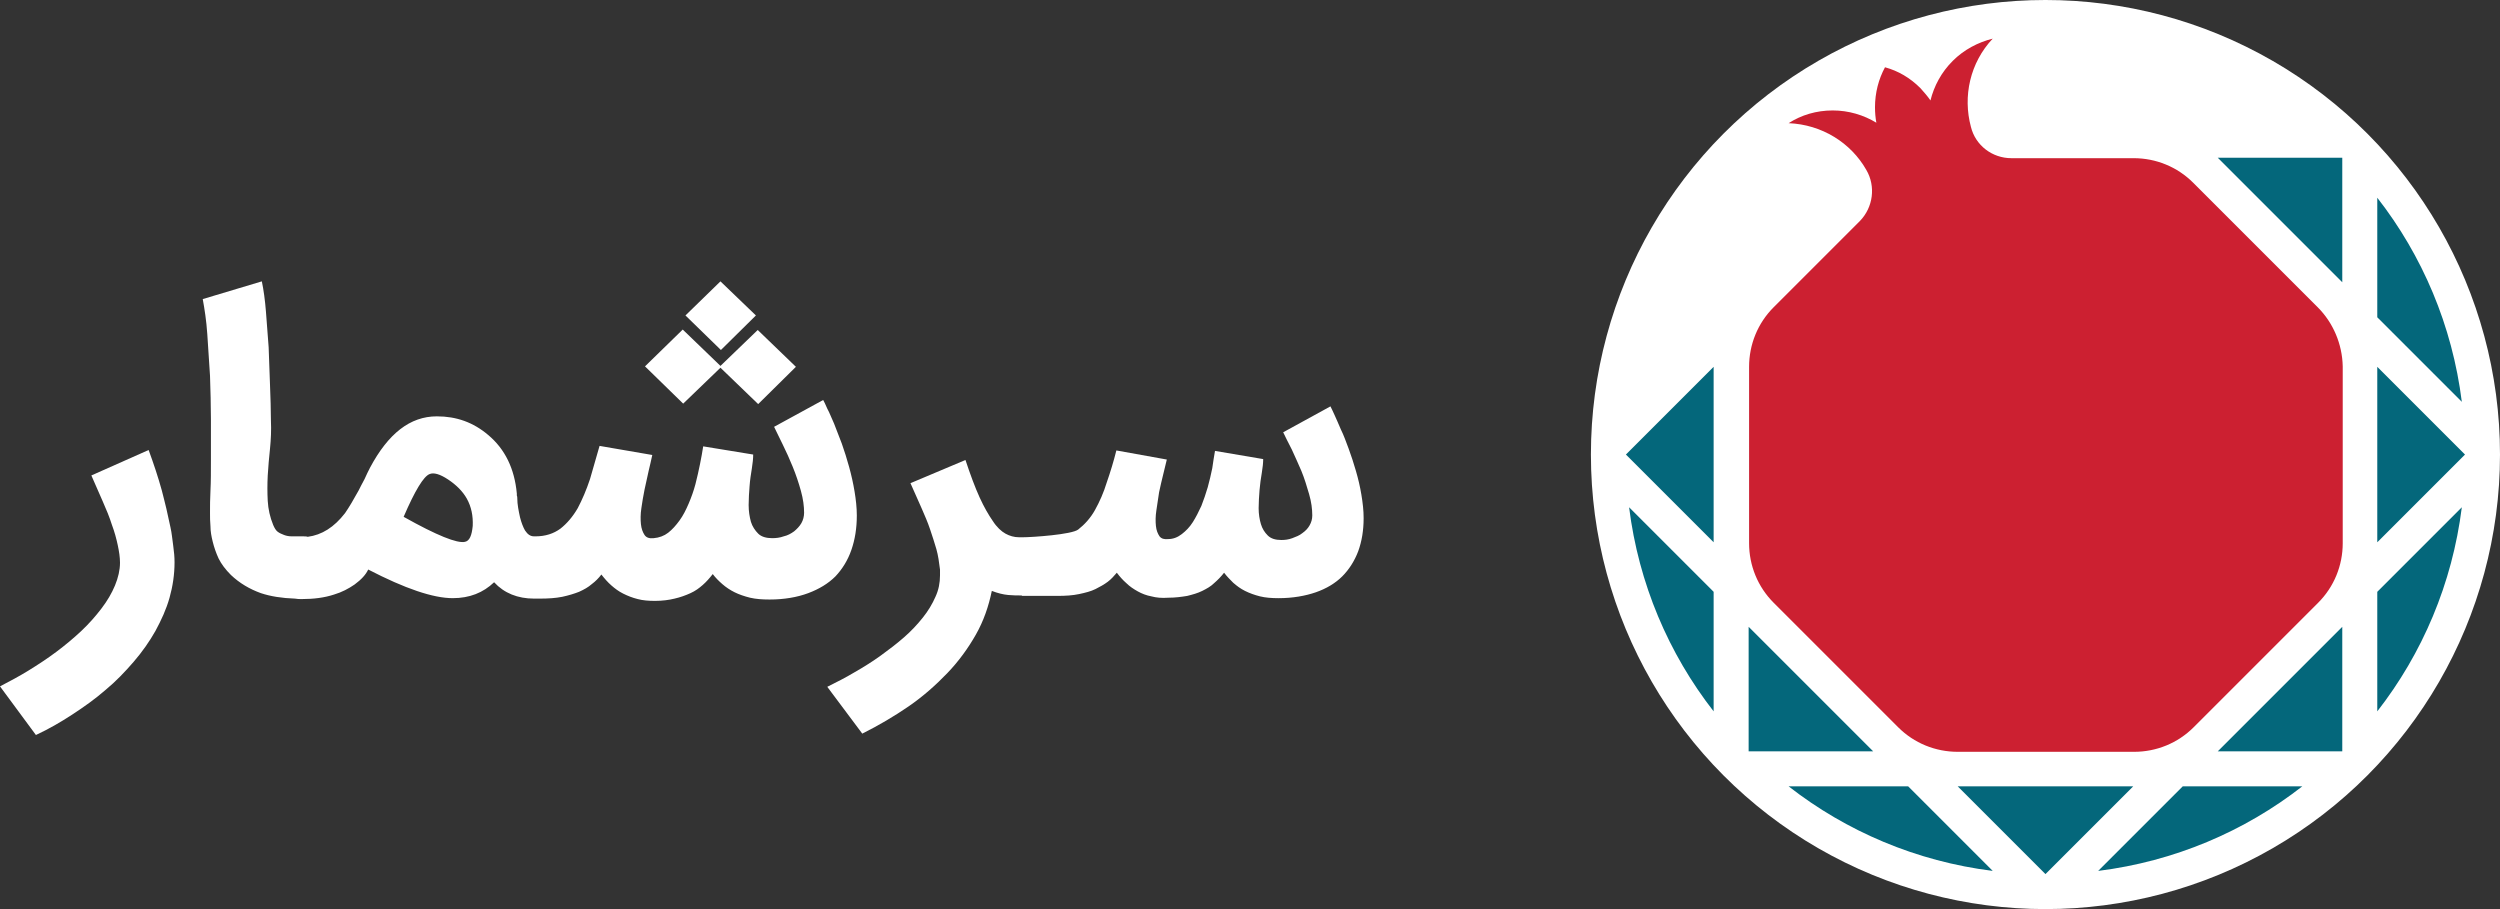 <?xml version="1.0" encoding="utf-8"?>
<!-- Generator: Adobe Illustrator 20.1.0, SVG Export Plug-In . SVG Version: 6.00 Build 0)  -->
<svg version="1.1" id="Layer_1" xmlns="http://www.w3.org/2000/svg" xmlns:xlink="http://www.w3.org/1999/xlink" x="0px" y="0px"
	 viewBox="0 0 550 200" style="enable-background:new 0 0 550 200;" xml:space="preserve">
<rect x="0" y="0" width="550" height="200" fill="#333333" stroke="none"/>
<style type="text/css">
	.st0{fill:#FFFFFF;}
	.st1{fill:#04677B;}
	.st2{fill:#CC2031;}
</style>
<path class="st0" d="M299.5,108.8c-0.3-1.8-0.7-3.5-1.2-5.2s-1-3.3-1.6-4.9s-1.1-3-1.7-4.2c-0.5-1.2-1-2.3-1.4-3.2
	c-0.4-0.9-0.7-1.5-0.9-1.9l-10.4,5.7c0.5,1,1.1,2.3,1.9,3.8c0.7,1.5,1.4,3.1,2.1,4.7c0.7,1.7,1.2,3.4,1.7,5.1s0.7,3.3,0.7,4.7
	c0,0.8-0.2,1.5-0.6,2.2s-0.9,1.2-1.6,1.7c-0.6,0.5-1.4,0.8-2.2,1.1c-0.8,0.3-1.6,0.4-2.4,0.4c-1.3,0-2.3-0.3-3-1s-1.2-1.5-1.5-2.5
	s-0.5-2.2-0.5-3.5s0.1-2.6,0.2-4c0.1-1.3,0.3-2.6,0.5-3.8c0.2-1.2,0.3-2.2,0.3-3l-10.6-1.8c-0.2,1.1-0.4,2.4-0.6,3.8
	c-0.3,1.4-0.6,2.8-1,4.2c-0.4,1.4-0.9,2.8-1.4,4.1c-0.6,1.3-1.2,2.5-1.9,3.6c-0.7,1.1-1.5,1.9-2.4,2.6s-1.9,1.1-3,1.1
	c-0.9,0.1-1.5-0.1-1.9-0.6c-0.4-0.6-0.7-1.3-0.8-2.3s-0.1-2.1,0.1-3.4c0.2-1.3,0.4-2.6,0.6-4c0.3-1.4,0.6-2.7,0.9-3.9
	c0.3-1.3,0.6-2.4,0.8-3.3l-11.1-2c-0.6,2.4-1.3,4.7-2.1,7c-0.7,2.3-1.6,4.3-2.6,6.1c-1,1.8-2.3,3.2-3.7,4.3
	c-1.4,1.1-10.1,1.7-12.2,1.7c-0.1,0-0.1,0-0.2,0c-0.1,0-0.2,0-0.4,0h-0.2c-1.1,0-2.1-0.3-3-0.8s-1.9-1.4-2.8-2.8
	c-0.9-1.3-1.9-3-2.9-5.2s-2-4.9-3.1-8.2l-12.1,5.1c0.9,2,1.7,3.8,2.4,5.4s1.4,3.2,1.9,4.7s1,3,1.4,4.4s0.6,2.9,0.8,4.5l0,0
	c0-0.1,0-0.1,0,0s0,0.2,0,0.4c0,0.2,0,0.3,0,0.5s0,0.3,0,0.4c0,1.6-0.3,3.2-1,4.7c-0.7,1.6-1.6,3.1-2.8,4.6s-2.5,2.9-4.1,4.3
	c-1.6,1.4-3.3,2.7-5.1,4s-3.7,2.5-5.8,3.7c-2,1.2-4,2.2-6,3.2l7.7,10.3c3.6-1.8,7-3.8,10.2-6s6-4.7,8.5-7.3s4.6-5.5,6.3-8.5
	s2.8-6.2,3.5-9.6c1.3,0.5,2.5,0.8,3.6,0.9s2,0.1,2.6,0.1c0.1,0,0.2,0,0.2,0c0.1,0,0.2,0,0.3,0.1h7.7c1.8,0,3.4-0.1,4.8-0.4
	c1.4-0.3,2.6-0.6,3.6-1.1s1.9-1,2.7-1.6s1.4-1.3,2-2c0.6,0.8,1.3,1.6,2.1,2.3c0.7,0.7,1.6,1.3,2.5,1.8s1.9,0.9,3,1.1
	c1.1,0.3,2.3,0.4,3.7,0.3c1.6,0,3-0.2,4.2-0.4c1.2-0.3,2.3-0.6,3.3-1.1s1.9-1,2.6-1.7c0.8-0.7,1.5-1.4,2.2-2.3
	c0.6,0.8,1.3,1.5,2,2.2c0.8,0.7,1.6,1.3,2.6,1.8s2.1,0.9,3.3,1.2c1.2,0.3,2.6,0.4,4.1,0.4c3.1,0,5.9-0.5,8.2-1.3
	c2.3-0.8,4.3-2,5.8-3.5s2.7-3.4,3.5-5.5c0.8-2.2,1.2-4.6,1.2-7.3C300,112.3,299.8,110.6,299.5,108.8z"/>
<path class="st0" d="M37.5,116c-0.3-1.4-0.6-2.7-0.9-4.1c-0.3-1.4-0.7-2.7-1-4c-0.8-2.9-1.8-5.9-2.9-8.9l-12.6,5.6
	c0.9,2,1.7,3.9,2.5,5.7c0.8,1.8,1.5,3.5,2,5.1c0.6,1.6,1,3.1,1.3,4.5s0.5,2.7,0.5,3.9c0,1.6-0.4,3.3-1.1,5c-0.7,1.7-1.7,3.4-3,5.1
	c-1.3,1.7-2.7,3.3-4.4,4.9c-1.7,1.6-3.5,3.1-5.5,4.6s-4,2.8-6.1,4.1S2.1,149.9,0,151l7.9,10.7c2.8-1.3,5.4-2.8,8-4.5s5-3.4,7.3-5.4
	c2.3-1.9,4.3-4,6.2-6.2c1.9-2.2,3.5-4.5,4.8-6.8c1.3-2.4,2.4-4.8,3.1-7.3c0.7-2.5,1.1-5.1,1.1-7.8c0-1.1-0.1-2.3-0.3-3.7
	S37.8,117.3,37.5,116z"/>
<path class="st0" d="M187.3,121c0.8-2.3,1.2-4.8,1.2-7.6c0-1.7-0.2-3.5-0.5-5.3s-0.7-3.6-1.2-5.4s-1-3.4-1.6-5.1
	c-0.6-1.6-1.2-3.1-1.7-4.4c-0.6-1.3-1-2.4-1.5-3.3c-0.4-0.9-0.7-1.6-0.9-1.9l-10.8,5.9c0.5,1.1,1.2,2.4,1.9,3.9
	c0.8,1.6,1.5,3.2,2.2,4.9c0.7,1.7,1.3,3.5,1.8,5.3s0.7,3.4,0.7,4.8c0,0.8-0.2,1.6-0.6,2.3c-0.4,0.7-1,1.3-1.6,1.8
	c-0.7,0.5-1.4,0.9-2.3,1.1c-0.8,0.3-1.7,0.4-2.5,0.4c-1.3,0-2.4-0.3-3.1-1c-0.7-0.7-1.3-1.6-1.6-2.6c-0.3-1.1-0.5-2.3-0.5-3.7
	c0-1.4,0.1-2.7,0.2-4.1c0.1-1.4,0.3-2.7,0.5-3.9c0.2-1.2,0.3-2.3,0.3-3.1l-11-1.8c-0.2,1.2-0.4,2.5-0.7,3.9s-0.6,2.9-1,4.4
	s-0.9,2.9-1.5,4.3s-1.2,2.6-2,3.7s-1.6,2-2.5,2.7s-2,1.1-3.2,1.2c-0.9,0.1-1.6-0.1-2-0.7s-0.7-1.4-0.8-2.4s-0.1-2.2,0.1-3.5
	c0.2-1.3,0.4-2.7,0.7-4.1s0.6-2.8,0.9-4.1c0.3-1.3,0.6-2.5,0.8-3.5l-11.6-2c-0.7,2.5-1.4,4.9-2.1,7.3c-0.8,2.4-1.7,4.5-2.7,6.4
	c-1.1,1.9-2.4,3.4-3.8,4.5c-1.5,1.1-3.3,1.7-5.5,1.7h-0.1c-0.1,0-0.1,0-0.2,0c-0.8,0-1.4-0.4-2-1.3c-0.4-0.7-0.8-1.7-1.1-2.9
	c-0.3-1.4-0.6-2.8-0.6-4.2c0-0.2,0-0.4-0.1-0.6v-0.4c-0.5-5.5-2.6-9.8-6.3-12.9c-3.3-2.8-7-4.1-11.3-4.1c-5.9,0-10.7,3.8-14.7,11.3
	l-0.6,1.2l-0.6,1.3c-0.6,1.1-1,1.9-1.3,2.5c-1.1,2-2.1,3.7-3,5c-2.4,3.1-5.1,4.8-8.2,5.2c-0.3-0.1-0.7-0.1-1-0.1h-0.4
	c-0.8,0-1.4,0-2.1,0c-0.6,0-1.2-0.1-1.7-0.3c-0.5-0.2-1-0.4-1.4-0.7c-0.4-0.3-0.7-0.8-1-1.5c-0.7-1.7-1.1-3.5-1.2-5.3
	c-0.1-1.8-0.1-3.7,0-5.6s0.3-3.9,0.5-5.9s0.3-4.1,0.2-6.2c0-2.4-0.1-5-0.2-7.8c-0.1-2.8-0.2-5.6-0.3-8.3c-0.2-2.8-0.4-5.4-0.6-7.9
	c-0.2-2.5-0.5-4.7-0.9-6.6l-13,3.9c0.4,2.2,0.8,4.7,1,7.7c0.2,2.9,0.4,6,0.6,9.2c0.1,3.2,0.2,6.4,0.2,9.5c0,3.2,0,6.1,0,8.8
	c0,2.7,0,5-0.1,6.9s-0.1,3.5-0.1,4.5v0.6c0,0.8,0,1.7,0.1,2.8c0,1.1,0.2,2.2,0.5,3.4c0.3,1.2,0.7,2.4,1.3,3.7
	c0.6,1.2,1.5,2.4,2.7,3.6c1.9,1.8,4.1,3.1,6.6,4c2.1,0.7,4.6,1.1,7.5,1.2c0.5,0.1,0.9,0.1,1.5,0.1c2.6,0,5-0.3,7.1-1
	c1.7-0.5,3.2-1.3,4.5-2.2c1.5-1.1,2.5-2.2,3-3.3c8.1,4.2,14.3,6.3,18.6,6.3c3.7,0,6.7-1.2,9.1-3.5c2.2,2.4,5.2,3.6,8.8,3.6
	c0.1,0,0.3,0,0.4,0h0.8c1.9,0,3.5-0.1,5-0.4c1.4-0.3,2.7-0.7,3.7-1.1c1.1-0.5,2-1,2.8-1.7c0.8-0.6,1.5-1.3,2.1-2.1
	c0.7,0.9,1.4,1.7,2.2,2.4s1.6,1.3,2.6,1.8s2,0.9,3.2,1.2c1.1,0.3,2.4,0.4,3.8,0.4c1.6,0,3.1-0.2,4.3-0.5c1.3-0.3,2.4-0.7,3.5-1.2
	s1.9-1.1,2.7-1.8s1.5-1.5,2.2-2.4c0.6,0.8,1.3,1.5,2.1,2.2c0.8,0.7,1.7,1.3,2.7,1.8s2.2,0.9,3.4,1.2c1.3,0.3,2.7,0.4,4.3,0.4
	c3.2,0,6.1-0.5,8.5-1.4s4.4-2.1,6-3.7C185.3,125.2,186.5,123.3,187.3,121z M104,115.7c-0.2,2.1-0.7,3.3-1.7,3.5
	c-1.7,0.4-6.2-1.4-13.5-5.5c2.5-5.8,4.4-8.9,5.7-9.4c0.9-0.4,2.3,0,4.1,1.2c1.8,1.2,3.2,2.6,4.1,4.2
	C103.7,111.5,104.1,113.5,104,115.7z"/>
<polygon class="st0" points="158.5,80.9 166.8,88.9 175.1,80.7 166.7,72.6 158.5,80.5 150.2,72.5 141.9,80.6 150.3,88.8 "/>
<polygon class="st0" points="166.3,69.4 158.5,61.9 150.8,69.4 158.6,77 "/>
<circle class="st0" cx="450" cy="100" r="100"/>
<path class="st1" d="M377,130.2l-18.6-18.6c2.1,16.8,8.7,32.2,18.6,44.9V130.2z"/>
<path class="st1" d="M419.8,173h-26.3c12.7,9.9,28.1,16.5,44.9,18.6L419.8,173z"/>
<path class="st1" d="M523,43.5v26.3l18.6,18.6C539.5,71.6,532.9,56.2,523,43.5z"/>
<path class="st1" d="M480.2,173l-18.6,18.6c16.8-2.1,32.2-8.7,44.9-18.6H480.2z"/>
<path class="st1" d="M523,130.2v26.3c9.9-12.7,16.5-28.1,18.6-44.9L523,130.2z"/>
<polygon class="st1" points="515.3,62.1 515.3,34.7 487.9,34.7 "/>
<polygon class="st1" points="523,119.3 542.3,100 523,80.7 "/>
<polygon class="st1" points="515.3,137.9 515.3,165.3 487.9,165.3 "/>
<polygon class="st1" points="469.3,173 450,192.3 430.7,173 "/>
<polygon class="st1" points="384.7,165.3 412.1,165.3 384.7,137.9 "/>
<polygon class="st1" points="377,119.3 357.7,100 377,80.7 "/>
<path class="st2" d="M509.9,67.6l-27.4-27.4c-3.5-3.5-8.2-5.4-13.1-5.4h-26.9c-4.2,0-7.9-2.8-8.9-6.9c-1.8-6.7-0.2-14.1,4.8-19.4
	c-3.2,0.8-6.3,2.4-8.8,4.9s-4.1,5.5-4.9,8.7c-0.6-0.9-1.4-1.8-2.2-2.7c-2.3-2.3-4.9-3.8-7.8-4.6c-1.4,2.6-2.2,5.6-2.2,8.8
	c0,1.2,0.1,2.3,0.3,3.4c-2.8-1.7-6.1-2.7-9.6-2.7c-3.6,0-6.9,1-9.7,2.8c7.3,0.3,13.7,4.3,17.1,10.3c2.1,3.6,1.5,8.2-1.4,11.2l-19,19
	c-3.5,3.5-5.4,8.2-5.4,13.1v38.8c0,4.9,1.9,9.6,5.4,13.1l27.4,27.4c3.5,3.5,8.2,5.4,13.1,5.4h38.8c4.9,0,9.6-1.9,13.1-5.4l27.4-27.4
	c3.5-3.5,5.4-8.2,5.4-13.1V80.6C515.3,75.7,513.3,71,509.9,67.6z"/>
</svg>
